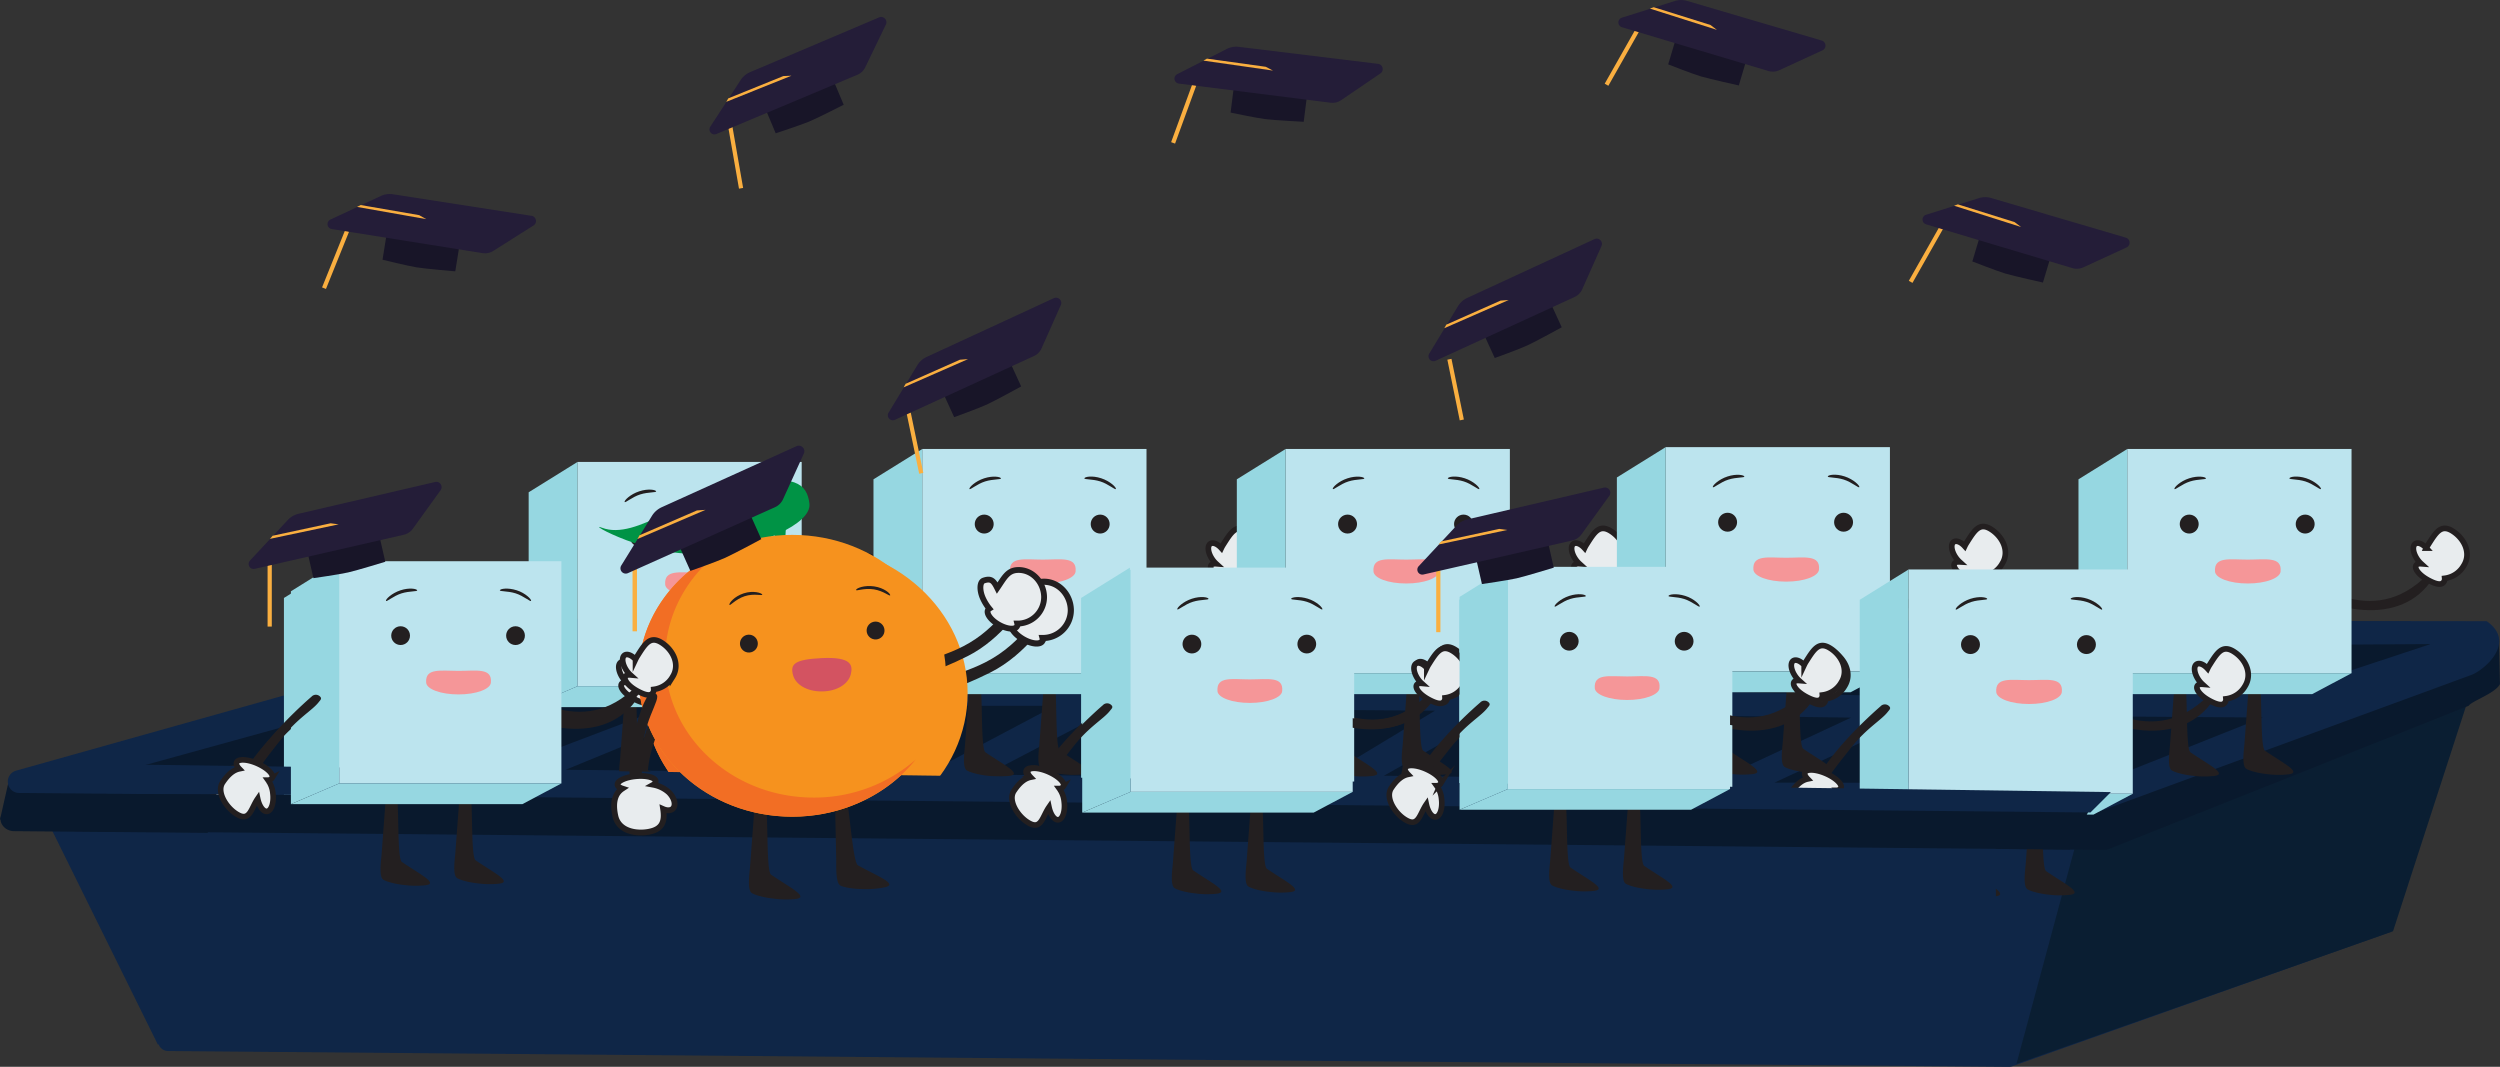 <svg xmlns="http://www.w3.org/2000/svg" viewBox="0 0 850.02 362.73"><rect x="0" y="0" width="850.02" height="362.73" fill="#333333" stroke="none"/><defs><style>.cls-1{fill:#0f2647;}.cls-2{fill:#0a1e32;}.cls-3{fill:#09192d;}.cls-4{fill:#231f20;}.cls-5{fill:#bce4ee;}.cls-6{fill:#96d7e1;}.cls-10,.cls-14,.cls-18,.cls-7{fill:#e8ecee;stroke:#231f20;stroke-miterlimit:10;}.cls-7{stroke-width:1.93px;}.cls-8{fill:#f59698;}.cls-9{fill:#009345;}.cls-10{stroke-width:2.09px;}.cls-11{fill:#f6921e;}.cls-12{fill:#f26e24;}.cls-13{fill:#d35361;}.cls-14{stroke-width:1.98px;}.cls-15{fill:#181528;}.cls-16{fill:#faaf40;}.cls-17{fill:#241d38;}.cls-18{stroke-width:1.91px;}</style></defs><title>tray</title><g id="Layer_2" data-name="Layer 2"><g id="Layer_1-2" data-name="Layer 1"><polygon class="cls-1" points="684.67 359.83 53.64 355.1 14.85 276.57 711.16 281.31 684.67 359.83"/><path class="cls-1" d="M683,362.73,57.14,357.36a3.43,3.43,0,0,1-.9-6.73l162.21-45.55a3.43,3.43,0,0,1,.93-.13l580.47,1.22c3.84,0,16.42,9.44,12.8,10.74L684.21,362.53A3.43,3.43,0,0,1,683,362.73Z"/><polygon class="cls-2" points="839.7 236.3 708.32 277.52 685.61 361.72 813.65 316.64 839.7 236.3"/><path class="cls-3" d="M850,232.6l-.36-14.08-50.1-4.7,9.92,12L191.7,223.66a3.87,3.87,0,0,0-1.05.14l-188.09,52c-4.31,1.21-2.27,6.76,2.21,6.8l710.78,6.37a3.87,3.87,0,0,0,1.34-.23l122.5-48.79C840.42,238.35,848.46,235.73,850,232.6Z"/><polygon class="cls-3" points="34.31 279.98 0 278.65 3 265.4 34.31 268.74 34.31 279.98"/><path class="cls-1" d="M713.65,275.69,6.49,269.62a3.87,3.87,0,0,1-1-7.6l183.27-51.46a3.87,3.87,0,0,1,1.05-.14l655.69.79c10.44,7.31-1.13,16.8-5.22,18.27L715,275.46A3.87,3.87,0,0,1,713.65,275.69Z"/><polygon class="cls-3" points="227.14 240.18 121.6 240.18 46.22 260.98 168.89 262.28 227.14 240.18"/><polygon class="cls-3" points="358.71 239.98 245.26 239.98 192.31 261.73 314.99 263.1 358.71 239.98"/><polygon class="cls-3" points="487.89 241.64 378.54 240.81 335.31 263.39 449.98 264.54 487.89 241.64"/><polygon class="cls-3" points="629.39 243.99 508.46 242.41 470.53 263.75 583.55 265.33 629.39 243.99"/><polygon class="cls-3" points="769.42 243.95 652.66 243.2 603.31 266.1 713.35 266.28 769.42 243.95"/><polygon class="cls-3" points="289.88 216.95 194.69 218.17 151.56 230.9 242.29 231.6 289.88 216.95"/><polygon class="cls-3" points="406.22 216.55 306.56 217.36 253.68 234.44 365.13 234.04 406.22 216.55"/><polygon class="cls-3" points="527.84 216.55 424.52 217.36 385.07 234.85 494.08 235.26 527.84 216.55"/><polygon class="cls-3" points="674.28 218.99 550.62 217.77 519.33 233.69 636.05 236.48 674.28 218.99"/><polygon class="cls-3" points="826.42 218.99 697.47 219.8 665.94 234.15 777.2 235.26 826.42 218.99"/><path class="cls-4" d="M243.88,267.62c-2.9-.29-6.13-1.15-7.17-1.87-1.53-1.06-.66-6.85-.55-8.36l1.45-19.47c.11-1.51,1.77-1.11,3.82-1h0c.76,3.9.11,21.62,1.68,22.71,6.15,4.25,13.28,7.68,7.63,8.1A30.14,30.14,0,0,1,243.88,267.62Z"/><path class="cls-4" d="M218.57,268.17c-2.9-.29-6.13-1.15-7.17-1.87-1.53-1.06-.66-6.85-.55-8.36l1.45-19.47c.11-1.51,1.77-1.11,3.82-1h0c.76,3.9.11,21.62,1.68,22.71,6.15,4.25,13.28,7.68,7.63,8.1A30.14,30.14,0,0,1,218.57,268.17Z"/><path class="cls-4" d="M248.89,201c15.86,11.72,40.56,17.07,51.37,0,.47-.74,1.59-.71,1.59-1.59h0c0-.87-1-2.24-1.59-1.59-19.22,21.85-39.43,5-51.37,0-.81-.34-1.59.71-1.59,1.59h0C247.31,200.27,248.19,200.47,248.89,201Z"/><rect class="cls-5" x="196.34" y="157.07" width="76.25" height="76.25" transform="translate(468.92 390.38) rotate(-180)"/><polygon class="cls-6" points="179.75 240.43 196.34 233.32 196.34 157.07 179.75 167.38 179.75 240.43"/><polygon class="cls-6" points="179.75 240.43 259.2 240.43 272.58 233.32 196.34 233.32 179.75 240.43"/><circle class="cls-4" cx="256.83" cy="182.6" r="3.22"/><circle class="cls-4" cx="217.4" cy="182.6" r="3.22"/><path class="cls-4" d="M176.65,217.85c5.51-7,10.48-9.48,12.76-12.52.71-.81,1-1.22.18-1.93h0a2,2,0,0,0-2.76.19s-18.45,15.7-23,27.93c-.37,1-1.88,7,.41,4.83.53-.51,4.65-8.14,4.92-8.59C170.76,225.15,175.42,219.41,176.65,217.85Z"/><path class="cls-7" d="M156.36,232.94c2.07-3,3.91-4.28,5.67-4.64-.8-.83-1.17-1.62-.91-2.21.55-1.27,3.73-1.11,7.11.35s5.68,3.67,5.13,4.93a1.68,1.68,0,0,1-1.42.81,9.13,9.13,0,0,1,1.68,4.58c.37,3.21-.54,6-2,6.13-1.31.15-2.64-1.71-3.2-4.33-2.14,3.1-2.64,7.34-6.16,5.82C158.09,242.59,153.93,236.45,156.36,232.94Z"/><path class="cls-8" d="M226.17,198.75c.17,2.24,5,4.06,11.15,4.06s10.92-1.83,11.15-4.06c.53-5.2-5-4.06-11.15-4.06S225.76,193.55,226.17,198.75Z"/><path class="cls-7" d="M296.26,196.09a8.51,8.51,0,0,1-1.35-1.57c-1.45-2.14-1.73-4.48-.63-5.22.89-.6,2.42,0,3.74,1.46a10.71,10.71,0,0,1,.64-1.16c2.71-4.28,4.4-7.08,8.31-4.6s6.47,7.48,3.76,11.76a8.7,8.7,0,0,1-6.46,4.29,1.82,1.82,0,0,1-.22,1.06c-.59,1.1-1.89,1.4-5.21-.36s-4.91-4-4.32-5.07C294.76,196.21,295.38,196,296.26,196.09Z"/><path class="cls-4" d="M212.37,170.66c.16.5,2.54-1.69,5.34-2.56s5.54-.57,5.38-1.06-2.62-1-5.71,0S212.21,170.16,212.37,170.66Z"/><path class="cls-4" d="M262.18,170.66c-.16.5-2.54-1.7-5.34-2.57s-5.54-.57-5.38-1.07,2.62-1,5.71,0S262.35,170.17,262.18,170.66Z"/><path class="cls-4" d="M361.12,263.21c-2.9-.29-6.13-1.15-7.17-1.87-1.53-1.06-.66-6.85-.55-8.36l1.45-19.47c.11-1.51,1.77-1.11,3.82-1h0c.76,3.9.11,21.62,1.68,22.71,6.15,4.25,13.28,7.68,7.63,8.1A30.14,30.14,0,0,1,361.12,263.21Z"/><path class="cls-4" d="M335.81,263.76c-2.9-.29-6.13-1.15-7.17-1.87-1.53-1.06-.66-6.85-.55-8.36l1.45-19.47c.11-1.51,1.77-1.11,3.82-1h0c.76,3.9.11,21.62,1.68,22.71,6.15,4.25,13.28,7.68,7.63,8.1A30.14,30.14,0,0,1,335.81,263.76Z"/><path class="cls-4" d="M366.13,196.58c15.86,11.72,40.56,17.07,51.37,0,.47-.74,1.59-.71,1.59-1.59h0c0-.87-1-2.24-1.59-1.59-19.22,21.85-39.43,5-51.37,0-.81-.34-1.59.71-1.59,1.59h0C364.55,195.86,365.43,196.06,366.13,196.58Z"/><rect class="cls-5" x="313.58" y="152.66" width="76.25" height="76.25" transform="translate(703.4 381.56) rotate(-180)"/><polygon class="cls-6" points="296.99 236.01 313.58 228.9 313.58 152.66 296.99 162.97 296.99 236.01"/><polygon class="cls-6" points="296.99 236.01 376.44 236.01 389.82 228.9 313.58 228.9 296.99 236.01"/><circle class="cls-4" cx="374.07" cy="178.19" r="3.22"/><circle class="cls-4" cx="334.64" cy="178.19" r="3.22"/><path class="cls-4" d="M293.89,213.44c5.51-7,10.48-9.48,12.76-12.52.71-.81,1-1.22.18-1.93h0a2,2,0,0,0-2.76.19s-18.45,15.7-23,27.93c-.37,1-1.88,7,.41,4.83.53-.51,4.65-8.14,4.92-8.59C288,220.74,292.66,215,293.89,213.44Z"/><path class="cls-7" d="M273.6,228.52c2.07-3,3.91-4.28,5.67-4.64-.8-.83-1.17-1.62-.91-2.21.55-1.27,3.73-1.11,7.11.35s5.68,3.67,5.13,4.93a1.68,1.68,0,0,1-1.42.81,9.13,9.13,0,0,1,1.68,4.58c.37,3.21-.54,6-2,6.13-1.31.15-2.64-1.71-3.2-4.33-2.14,3.1-2.64,7.34-6.16,5.82C275.33,238.18,271.17,232,273.6,228.52Z"/><path class="cls-8" d="M343.41,194.33c.17,2.24,5,4.06,11.15,4.06s10.92-1.83,11.15-4.06c.53-5.2-5-4.06-11.15-4.06S343,189.13,343.41,194.33Z"/><path class="cls-7" d="M413.5,191.68a8.51,8.51,0,0,1-1.35-1.57c-1.45-2.14-1.73-4.48-.63-5.22.89-.6,2.42,0,3.74,1.46a10.71,10.71,0,0,1,.64-1.16c2.71-4.28,4.4-7.08,8.31-4.6s6.47,7.48,3.76,11.76a8.7,8.7,0,0,1-6.46,4.29,1.82,1.82,0,0,1-.22,1.06c-.59,1.1-1.89,1.4-5.21-.36s-4.91-4-4.32-5.07C412,191.8,412.62,191.61,413.5,191.68Z"/><path class="cls-4" d="M329.61,166.25c.16.5,2.54-1.69,5.34-2.56s5.54-.57,5.38-1.06-2.62-1-5.71,0S329.45,165.75,329.61,166.25Z"/><path class="cls-4" d="M379.42,166.25c-.16.5-2.54-1.7-5.34-2.57s-5.54-.57-5.38-1.07,2.62-1,5.71,0S379.59,165.75,379.42,166.25Z"/><path class="cls-4" d="M484.67,263.21c-2.9-.29-6.13-1.15-7.17-1.87-1.53-1.06-.66-6.85-.55-8.36l1.45-19.47c.11-1.51,1.77-1.11,3.82-1h0c.76,3.9.11,21.62,1.68,22.71,6.15,4.25,13.28,7.68,7.63,8.1A30.14,30.14,0,0,1,484.67,263.21Z"/><path class="cls-4" d="M459.35,263.76c-2.9-.29-6.13-1.15-7.17-1.87-1.53-1.06-.66-6.85-.55-8.36l1.45-19.47c.11-1.51,1.77-1.11,3.82-1h0c.76,3.9.11,21.62,1.68,22.71,6.15,4.25,13.28,7.68,7.63,8.1A30.14,30.14,0,0,1,459.35,263.76Z"/><path class="cls-4" d="M489.68,196.58c15.86,11.72,40.56,17.07,51.37,0,.47-.74,1.59-.71,1.59-1.59h0c0-.87-1-2.24-1.59-1.59-19.22,21.85-39.43,5-51.37,0-.81-.34-1.59.71-1.59,1.59h0C488.09,195.86,489,196.06,489.68,196.58Z"/><rect class="cls-5" x="437.12" y="152.66" width="76.25" height="76.25" transform="translate(950.49 381.56) rotate(-180)"/><polygon class="cls-6" points="420.53 236.01 437.12 228.9 437.12 152.66 420.53 162.97 420.53 236.01"/><polygon class="cls-6" points="420.53 236.01 499.99 236.01 513.37 228.9 437.12 228.9 420.53 236.01"/><circle class="cls-4" cx="497.61" cy="178.19" r="3.22"/><circle class="cls-4" cx="458.18" cy="178.19" r="3.22"/><path class="cls-4" d="M417.43,213.44c5.51-7,10.48-9.48,12.76-12.52.71-.81,1-1.22.18-1.93h0a2,2,0,0,0-2.76.19s-18.45,15.7-23,27.93c-.37,1-1.88,7,.41,4.83.53-.51,4.65-8.14,4.92-8.59C411.54,220.74,416.21,215,417.43,213.44Z"/><path class="cls-7" d="M397.14,228.52c2.07-3,3.91-4.28,5.67-4.64-.8-.83-1.17-1.62-.91-2.21.55-1.27,3.73-1.11,7.11.35s5.68,3.67,5.13,4.93a1.68,1.68,0,0,1-1.42.81,9.13,9.13,0,0,1,1.68,4.58c.37,3.21-.54,6-2,6.13-1.31.15-2.64-1.71-3.2-4.33-2.14,3.1-2.64,7.34-6.16,5.82C398.87,238.18,394.72,232,397.14,228.52Z"/><path class="cls-8" d="M467,194.33c.17,2.24,5,4.06,11.15,4.06s10.92-1.83,11.15-4.06c.53-5.2-5-4.06-11.15-4.06S466.55,189.13,467,194.33Z"/><path class="cls-7" d="M537,191.68a8.51,8.51,0,0,1-1.35-1.57c-1.45-2.14-1.73-4.48-.63-5.22.89-.6,2.42,0,3.74,1.46a10.71,10.71,0,0,1,.64-1.16c2.71-4.28,4.4-7.08,8.31-4.6s6.47,7.48,3.76,11.76a8.7,8.7,0,0,1-6.46,4.29,1.82,1.82,0,0,1-.22,1.06c-.59,1.1-1.89,1.4-5.21-.36s-4.91-4-4.32-5.07C535.55,191.8,536.16,191.61,537,191.68Z"/><path class="cls-4" d="M453.15,166.25c.16.5,2.54-1.69,5.34-2.56s5.54-.57,5.38-1.06-2.62-1-5.71,0S453,165.75,453.15,166.25Z"/><path class="cls-4" d="M503,166.25c-.16.5-2.54-1.7-5.34-2.57s-5.54-.57-5.38-1.07,2.62-1,5.71,0S503.13,165.75,503,166.25Z"/><path class="cls-4" d="M613.88,262.58c-2.9-.29-6.13-1.15-7.17-1.87-1.53-1.06-.66-6.85-.55-8.36l1.45-19.47c.11-1.51,1.77-1.11,3.82-1h0c.76,3.9.11,21.62,1.68,22.71,6.15,4.25,13.28,7.68,7.63,8.1A30.14,30.14,0,0,1,613.88,262.58Z"/><path class="cls-4" d="M588.57,263.13c-2.9-.29-6.13-1.15-7.17-1.87-1.53-1.06-.66-6.85-.55-8.36l1.45-19.47c.11-1.51,1.77-1.11,3.82-1h0c.76,3.9.11,21.62,1.68,22.71,6.15,4.25,13.28,7.68,7.63,8.1A30.14,30.14,0,0,1,588.57,263.13Z"/><path class="cls-4" d="M618.9,195.95c15.86,11.72,40.56,17.07,51.37,0,.47-.74,1.59-.71,1.59-1.59h0c0-.87-1-2.24-1.59-1.59-19.22,21.85-39.43,5-51.37,0-.81-.34-1.59.71-1.59,1.59h0C617.31,195.23,618.19,195.43,618.9,195.95Z"/><rect class="cls-5" x="566.34" y="152.02" width="76.25" height="76.25" transform="translate(1208.93 380.3) rotate(-180)"/><polygon class="cls-6" points="549.75 235.38 566.34 228.27 566.34 152.03 549.75 162.34 549.75 235.38"/><polygon class="cls-6" points="549.75 235.38 629.21 235.38 642.59 228.27 566.34 228.27 549.75 235.38"/><circle class="cls-4" cx="626.83" cy="177.56" r="3.22"/><circle class="cls-4" cx="587.4" cy="177.56" r="3.22"/><path class="cls-4" d="M546.65,212.81c5.51-7,10.48-9.48,12.76-12.52.71-.81,1-1.22.18-1.93h0a2,2,0,0,0-2.76.19s-18.45,15.7-23,27.93c-.37,1-1.88,7,.41,4.83.53-.51,4.65-8.14,4.92-8.59C540.76,220.11,545.42,214.37,546.65,212.81Z"/><path class="cls-7" d="M526.36,227.89c2.07-3,3.91-4.28,5.67-4.64-.8-.83-1.17-1.62-.91-2.21.55-1.27,3.73-1.11,7.11.35s5.68,3.67,5.13,4.93a1.68,1.68,0,0,1-1.42.81,9.13,9.13,0,0,1,1.68,4.58c.37,3.21-.54,6-2,6.13-1.31.15-2.64-1.71-3.2-4.33-2.14,3.1-2.64,7.34-6.16,5.82C528.09,237.55,523.93,231.41,526.36,227.89Z"/><path class="cls-8" d="M596.17,193.7c.17,2.24,5,4.06,11.15,4.06s10.92-1.83,11.15-4.06c.53-5.2-5-4.06-11.15-4.06S595.77,188.5,596.17,193.7Z"/><path class="cls-7" d="M666.26,191.05a8.51,8.51,0,0,1-1.35-1.57c-1.45-2.14-1.73-4.48-.63-5.22.89-.6,2.42,0,3.74,1.46a10.71,10.71,0,0,1,.64-1.16c2.71-4.28,4.4-7.08,8.31-4.6s6.47,7.48,3.76,11.76a8.7,8.7,0,0,1-6.46,4.29,1.82,1.82,0,0,1-.22,1.06c-.59,1.1-1.89,1.4-5.21-.36s-4.91-4-4.32-5.07C664.77,191.17,665.38,191,666.26,191.05Z"/><path class="cls-4" d="M582.37,165.62c.16.5,2.54-1.69,5.34-2.56s5.54-.57,5.38-1.06-2.62-1-5.71,0S582.21,165.12,582.37,165.62Z"/><path class="cls-4" d="M632.19,165.62c-.16.5-2.54-1.7-5.34-2.57s-5.54-.57-5.38-1.07,2.62-1,5.71,0S632.35,165.12,632.19,165.62Z"/><path class="cls-4" d="M770.84,263.21c-2.9-.29-6.13-1.15-7.17-1.87-1.53-1.06-.66-6.85-.55-8.36l1.45-19.47c.11-1.51,1.77-1.11,3.82-1h0c.76,3.9.11,21.62,1.68,22.71,6.15,4.25,13.28,7.68,7.63,8.1A30.14,30.14,0,0,1,770.84,263.21Z"/><path class="cls-4" d="M745.52,263.76c-2.9-.29-6.13-1.15-7.17-1.87-1.53-1.06-.66-6.85-.55-8.36l1.45-19.47c.11-1.51,1.77-1.11,3.82-1h0c.76,3.9.11,21.62,1.68,22.71,6.15,4.25,13.28,7.68,7.63,8.1A30.14,30.14,0,0,1,745.52,263.76Z"/><path class="cls-4" d="M775.85,196.58c15.86,11.72,40.56,17.07,51.37,0,.47-.74,1.59-.71,1.59-1.59h0c0-.87-1-2.24-1.59-1.59-19.22,21.85-39.43,5-51.37,0-.81-.34-1.59.71-1.59,1.59h0C774.26,195.86,775.15,196.06,775.85,196.58Z"/><rect class="cls-5" x="723.29" y="152.66" width="76.25" height="76.25" transform="translate(1522.83 381.56) rotate(-180)"/><polygon class="cls-6" points="706.7 236.01 723.29 228.9 723.29 152.66 706.7 162.97 706.7 236.01"/><polygon class="cls-6" points="706.7 236.01 786.16 236.01 799.54 228.9 723.29 228.9 706.7 236.01"/><circle class="cls-4" cx="783.78" cy="178.19" r="3.22"/><circle class="cls-4" cx="744.35" cy="178.19" r="3.22"/><path class="cls-4" d="M703.6,213.44c5.51-7,10.48-9.48,12.76-12.52.71-.81,1-1.22.18-1.93h0a2,2,0,0,0-2.76.19s-18.45,15.7-23,27.93c-.37,1-1.88,7,.41,4.83.53-.51,4.65-8.14,4.92-8.59C697.71,220.74,702.38,215,703.6,213.44Z"/><path class="cls-7" d="M683.31,228.52c2.07-3,3.91-4.28,5.67-4.64-.8-.83-1.17-1.62-.91-2.21.55-1.27,3.73-1.11,7.11.35s5.68,3.67,5.13,4.93a1.68,1.68,0,0,1-1.42.81,9.13,9.13,0,0,1,1.68,4.58c.37,3.21-.54,6-2,6.13-1.31.15-2.64-1.71-3.2-4.33-2.14,3.1-2.64,7.34-6.16,5.82C685,238.18,680.89,232,683.31,228.52Z"/><path class="cls-8" d="M753.12,194.33c.17,2.24,5,4.06,11.15,4.06s10.92-1.83,11.15-4.06c.53-5.2-5-4.06-11.15-4.06S752.72,189.13,753.12,194.33Z"/><path class="cls-7" d="M823.21,191.68a8.51,8.51,0,0,1-1.35-1.57c-1.45-2.14-1.73-4.48-.63-5.22.89-.6,2.42,0,3.74,1.46a10.71,10.71,0,0,1,.64-1.16c2.71-4.28,4.4-7.08,8.31-4.6s6.47,7.48,3.76,11.76a8.7,8.7,0,0,1-6.46,4.29,1.82,1.82,0,0,1-.22,1.06c-.59,1.1-1.89,1.4-5.21-.36s-4.91-4-4.32-5.07C821.72,191.8,822.33,191.61,823.21,191.68Z"/><path class="cls-4" d="M739.32,166.25c.16.5,2.54-1.69,5.34-2.56s5.54-.57,5.38-1.06-2.62-1-5.71,0S739.16,165.75,739.32,166.25Z"/><path class="cls-4" d="M789.14,166.25c-.16.5-2.54-1.7-5.34-2.57s-5.54-.57-5.38-1.07,2.62-1,5.71,0S789.3,165.75,789.14,166.25Z"/><path class="cls-4" d="M160.68,303.55c-2.9-.29-6.13-1.15-7.17-1.87-1.53-1.06-.66-6.85-.55-8.36l1.45-19.47c.11-1.51,1.77-1.11,3.82-1h0c.76,3.9.11,21.62,1.68,22.71,6.15,4.25,13.28,7.68,7.63,8.1A30.14,30.14,0,0,1,160.68,303.55Z"/><path class="cls-4" d="M135.36,304.1c-2.9-.29-6.13-1.15-7.17-1.87-1.53-1.06-.66-6.85-.55-8.36l1.45-19.47c.11-1.51,1.77-1.11,3.82-1h0c.76,3.9.11,21.62,1.68,22.71,6.15,4.25,13.28,7.68,7.63,8.1A30.14,30.14,0,0,1,135.36,304.1Z"/><path class="cls-4" d="M165.69,236.92c15.86,11.72,40.56,17.07,51.37,0,.47-.74,1.59-.71,1.59-1.59h0c0-.87-1-2.24-1.59-1.59-19.22,21.85-39.43,5-51.37,0-.81-.34-1.59.71-1.59,1.59h0C164.1,236.2,165,236.4,165.69,236.92Z"/><rect class="cls-5" x="113.13" y="193" width="76.25" height="76.25" transform="translate(302.51 462.24) rotate(-180)"/><polygon class="cls-6" points="96.54 276.35 113.13 269.25 113.13 193 96.54 203.31 96.54 276.35"/><polygon class="cls-6" points="96.54 276.35 176 276.35 189.38 269.25 113.13 269.25 96.54 276.35"/><circle class="cls-4" cx="173.62" cy="218.53" r="3.22"/><circle class="cls-4" cx="134.2" cy="218.53" r="3.22"/><path class="cls-4" d="M93.44,253.78c5.51-7,10.48-9.48,12.76-12.52.71-.81,1-1.22.18-1.93h0a2,2,0,0,0-2.76.19s-18.45,15.7-23,27.93c-.37,1-1.88,7,.41,4.83.53-.51,4.65-8.14,4.92-8.59C87.55,261.08,92.22,255.34,93.44,253.78Z"/><path class="cls-7" d="M73.15,268.86c2.07-3,3.91-4.28,5.67-4.64-.8-.83-1.17-1.62-.91-2.21.55-1.27,3.73-1.11,7.11.35s5.68,3.67,5.13,4.93a1.68,1.68,0,0,1-1.42.81,9.13,9.13,0,0,1,1.68,4.58c.37,3.21-.54,6-2,6.13-1.31.15-2.64-1.71-3.2-4.33-2.14,3.1-2.64,7.34-6.16,5.82C74.89,278.52,70.73,272.38,73.15,268.86Z"/><path class="cls-8" d="M143,234.67c.17,2.24,5,4.06,11.15,4.06s10.92-1.83,11.15-4.06c.53-5.2-5-4.06-11.15-4.06S142.56,229.47,143,234.67Z"/><path class="cls-7" d="M213.05,232a8.51,8.51,0,0,1-1.35-1.57c-1.45-2.14-1.73-4.48-.63-5.22.89-.6,2.42,0,3.74,1.46a10.71,10.71,0,0,1,.64-1.16c2.71-4.28,4.4-7.08,8.31-4.6s6.47,7.48,3.76,11.76a8.7,8.7,0,0,1-6.46,4.29,1.82,1.82,0,0,1-.22,1.06c-.59,1.1-1.89,1.4-5.21-.36s-4.91-4-4.32-5.07C211.56,232.14,212.17,231.95,213.05,232Z"/><path class="cls-4" d="M129.17,206.59c.16.5,2.54-1.69,5.34-2.56s5.54-.57,5.38-1.06-2.62-1-5.71,0S129,206.09,129.17,206.59Z"/><path class="cls-4" d="M179,206.59c-.16.5-2.54-1.7-5.34-2.57s-5.54-.57-5.38-1.07,2.62-1,5.71,0S179.14,206.1,179,206.59Z"/><polygon class="cls-9" points="263.78 187.09 266.82 186.93 267.23 178.84 263.17 179.57 263.78 187.09"/><path class="cls-9" d="M204.72,179.45c-6.19-2.35,16.5,10.74,35.07,8.58s36.22-9.88,35.42-16.78-5.07-10.09-23.48-6.85C233.64,167.58,216.54,183.94,204.72,179.45Z"/><path class="cls-4" d="M339.51,222.55c11.34-7.71,14.52-17.73,17.24-14.29.94,1.19-7.75,14.27-20,20.38-11.87,5.91-17,6.82-18,5.63C315.4,230.05,328.18,230.25,339.51,222.55Z"/><path class="cls-10" d="M364.09,207.39c-.09-5.29-4.3-9.86-9.58-9.58-3.52.19-4.71,2.84-7.19,6.45-1.3-2.62-2.2-3.6-4.86-2.67-1.39.49-1.54,3.26-.4,6a16.58,16.58,0,0,0,2.43,4,1.31,1.31,0,0,0-.45.45c-.74,1.28,1,3.64,3.83,5.29s5.76,1.95,6.5.67a1.49,1.49,0,0,0,.12-1.07h0A9.5,9.5,0,0,0,364.09,207.39Z"/><path class="cls-4" d="M267.21,315.39c-3.14-.31-6.65-1.24-7.77-2-1.65-1.15-.71-7.42-.59-9.05l1.57-21.1c.12-1.63,1.92-1.2,4.14-1h0c.82,4.22.11,23.42,1.83,24.61,6.66,4.61,14.39,8.33,8.27,8.78A32.65,32.65,0,0,1,267.21,315.39Z"/><path class="cls-4" d="M299.1,312c-3.16,0-6.73-.6-7.93-1.28-1.76-1-1.42-7.32-1.45-9l-.44-21.15c0-1.64,1.79-1.38,4-1.42h0c1.22,4.12,2.35,23.31,4.16,24.32,7.07,4,15.12,6.92,9.07,7.95A32.65,32.65,0,0,1,299.1,312Z"/><ellipse class="cls-11" cx="273.98" cy="235.67" rx="55.02" ry="50.42"/><path class="cls-12" d="M281.64,279.25c-29.35,0-53.15-22.18-53.15-49.55,0-15.68,7.82-29.66,20-38.74-17.56,8.42-29.55,25.28-29.55,44.7,0,27.85,24.63,50.42,55,50.42,18.13,0,34.2-8,44.23-20.43A55.08,55.08,0,0,1,281.64,279.25Z"/><circle class="cls-4" cx="258.47" cy="224.13" r="3.2" transform="translate(-11.86 14.46) rotate(-3.13)"/><circle class="cls-4" cx="303.8" cy="219.46" r="3.2" transform="translate(-11.54 16.93) rotate(-3.13)"/><path class="cls-4" d="M263.26,206.61c.19.57-2.92-.53-6.37.59s-5.25,3.63-5.44,3.06,1.66-3,5.1-4.1S263.07,206,263.26,206.61Z"/><path class="cls-4" d="M296.82,204.92c-.09.59,2.73-.74,6.31-.19s5.82,2.7,5.91,2.11-2.16-2.63-5.74-3.18S296.91,204.33,296.82,204.92Z"/><path class="cls-13" d="M294.91,235.21c-.81,3.21-4.56,6-10.27,6.07s-9.55-2.68-10.39-5.86c-1-3.94.51-5.58,10.27-6.07C295.45,228.8,295.71,232,294.91,235.21Z"/><path class="cls-4" d="M220.24,262.25c-1.23,13.65,3.93,25.55-.45,25.48-1.52,0-6.12-15-3.07-28.4,3-12.93,5.53-17.5,7-17.48C229.15,241.93,221.47,248.6,220.24,262.25Z"/><path class="cls-10" d="M229.82,277.38a11.41,11.41,0,0,0-5.55-2.72,1.57,1.57,0,0,0,.8-1.29c-.12-1.33-3.27-2.13-7-1.77s-6.7,1.72-6.58,3c.05.59.7,1.07,1.72,1.39-2.18,1.43-3.73,4.17-2.52,9.8,1.16,5.41,7.37,6.54,12.06,5.64,4.45-.86,5.8-3.31,5.05-8.12,1.38.61,2.72.59,3.48-.17C232.47,282,231.82,279.38,229.82,277.38Z"/><path class="cls-4" d="M431.72,303.55c-2.9-.29-6.13-1.15-7.17-1.87-1.53-1.06-.66-6.85-.55-8.36l1.45-19.47c.11-1.51,1.77-1.11,3.82-1h0c.76,3.9.11,21.62,1.68,22.71,6.15,4.25,13.28,7.68,7.63,8.1A30.14,30.14,0,0,1,431.72,303.55Z"/><path class="cls-4" d="M406.4,304.1c-2.9-.29-6.13-1.15-7.17-1.87-1.53-1.06-.66-6.85-.55-8.36l1.45-19.47c.11-1.51,1.77-1.11,3.82-1h0c.76,3.9.11,21.62,1.68,22.71,6.15,4.25,13.28,7.68,7.63,8.1A30.14,30.14,0,0,1,406.4,304.1Z"/><path class="cls-4" d="M436.73,236.92c15.86,11.72,40.56,17.07,51.37,0,.47-.74,1.59-.71,1.59-1.59h0c0-.87-1-2.24-1.59-1.59-19.22,21.85-39.43,5-51.37,0-.81-.34-1.59.71-1.59,1.59h0C435.14,236.2,436,236.4,436.73,236.92Z"/><rect class="cls-5" x="384.17" y="193" width="76.25" height="76.25" transform="translate(844.6 462.24) rotate(-180)"/><polygon class="cls-6" points="367.58 276.35 384.17 269.25 384.17 193 367.58 203.31 367.58 276.35"/><polygon class="cls-6" points="367.58 276.35 447.04 276.35 460.42 269.25 384.17 269.25 367.58 276.35"/><circle class="cls-4" cx="444.66" cy="218.53" r="3.22"/><circle class="cls-4" cx="405.24" cy="218.53" r="3.22"/><path class="cls-4" d="M364.48,253.78c5.51-7,10.48-9.48,12.76-12.52.71-.81,1-1.22.18-1.93h0a2,2,0,0,0-2.76.19s-18.45,15.7-23,27.93c-.37,1-1.88,7,.41,4.83.53-.51,4.65-8.14,4.92-8.59C358.6,261.08,363.26,255.34,364.48,253.78Z"/><path class="cls-7" d="M344.2,268.86c2.07-3,3.91-4.28,5.67-4.64-.8-.83-1.17-1.62-.91-2.21.55-1.27,3.73-1.11,7.11.35s5.68,3.67,5.13,4.93a1.68,1.68,0,0,1-1.42.81,9.13,9.13,0,0,1,1.68,4.58c.37,3.21-.54,6-2,6.13-1.31.15-2.64-1.71-3.2-4.33-2.14,3.1-2.64,7.34-6.16,5.82C345.93,278.52,341.77,272.38,344.2,268.86Z"/><path class="cls-8" d="M414,234.67c.17,2.24,5,4.06,11.15,4.06s10.92-1.83,11.15-4.06c.53-5.2-5-4.06-11.15-4.06S413.6,229.47,414,234.67Z"/><path class="cls-7" d="M484.1,232a8.51,8.51,0,0,1-1.35-1.57c-1.45-2.14-1.73-4.48-.63-5.22.89-.6,2.42,0,3.74,1.46a10.71,10.71,0,0,1,.64-1.16c2.71-4.28,4.4-7.08,8.31-4.6s6.47,7.48,3.76,11.76A8.7,8.7,0,0,1,492.1,237a1.82,1.82,0,0,1-.22,1.06c-.59,1.1-1.89,1.4-5.21-.36s-4.91-4-4.32-5.07C482.6,232.14,483.21,231.95,484.1,232Z"/><path class="cls-4" d="M400.21,206.59c.16.5,2.54-1.69,5.34-2.56s5.54-.57,5.38-1.06-2.62-1-5.71,0S400,206.09,400.21,206.59Z"/><path class="cls-4" d="M450,206.59c-.16.5-2.54-1.7-5.34-2.57s-5.54-.57-5.38-1.07,2.62-1,5.71,0S450.18,206.1,450,206.59Z"/><path class="cls-4" d="M560.31,304.18c-2.9-.29-6.13-1.15-7.17-1.87-1.53-1.06-.66-6.85-.55-8.36L554,274.49c.11-1.51,1.77-1.11,3.82-1h0c.76,3.9.11,21.62,1.68,22.71,6.15,4.25,13.28,7.68,7.63,8.1A30.14,30.14,0,0,1,560.31,304.18Z"/><path class="cls-4" d="M535,304.73c-2.9-.29-6.13-1.15-7.17-1.87-1.53-1.06-.66-6.85-.55-8.36L528.72,275c.11-1.51,1.77-1.11,3.82-1h0c.76,3.9.11,21.62,1.68,22.71,6.15,4.25,13.28,7.68,7.63,8.1A30.14,30.14,0,0,1,535,304.73Z"/><path class="cls-4" d="M565.32,237.55c15.86,11.72,40.56,17.07,51.37,0,.47-.74,1.59-.71,1.59-1.59h0c0-.87-1-2.24-1.59-1.59-19.22,21.85-39.43,5-51.37,0-.81-.34-1.59.71-1.59,1.59h0C563.73,236.83,564.62,237,565.32,237.55Z"/><rect class="cls-5" x="512.76" y="193.63" width="76.25" height="76.25" transform="translate(1101.77 463.5) rotate(-180)"/><polygon class="cls-6" points="496.17 276.98 512.76 269.88 512.76 193.63 496.17 203.94 496.17 276.98"/><polygon class="cls-6" points="496.17 276.98 575.63 276.98 589.01 269.88 512.76 269.88 496.17 276.98"/><circle class="cls-4" cx="573.25" cy="219.16" r="3.22"/><circle class="cls-4" cx="533.82" cy="219.16" r="3.22"/><path class="cls-4" d="M493.07,254.41c5.51-7,10.48-9.48,12.76-12.52.71-.81,1-1.22.18-1.93h0a2,2,0,0,0-2.76.19s-18.45,15.7-23,27.93c-.37,1-1.88,7,.41,4.83.53-.51,4.65-8.14,4.92-8.59C487.18,261.71,491.85,256,493.07,254.41Z"/><path class="cls-7" d="M472.78,269.49c2.07-3,3.91-4.28,5.67-4.64-.8-.83-1.17-1.62-.91-2.21.55-1.27,3.73-1.11,7.11.35s5.68,3.67,5.13,4.93a1.68,1.68,0,0,1-1.42.81,9.13,9.13,0,0,1,1.68,4.58c.37,3.21-.54,6-2,6.13-1.31.15-2.64-1.71-3.2-4.33-2.14,3.1-2.64,7.34-6.16,5.82C474.51,279.15,470.36,273,472.78,269.49Z"/><path class="cls-8" d="M542.59,235.31c.17,2.24,5,4.06,11.15,4.06s10.92-1.83,11.15-4.06c.53-5.2-5-4.06-11.15-4.06S542.19,230.1,542.59,235.31Z"/><path class="cls-7" d="M612.68,232.65a8.51,8.51,0,0,1-1.35-1.57c-1.45-2.14-1.73-4.48-.63-5.22.89-.6,2.42,0,3.74,1.46a10.71,10.71,0,0,1,.64-1.16c2.71-4.28,4.4-7.08,8.31-4.6s6.47,7.48,3.76,11.76a8.7,8.7,0,0,1-6.46,4.29,1.82,1.82,0,0,1-.22,1.06c-.59,1.1-1.89,1.4-5.21-.36s-4.91-4-4.32-5.07C611.19,232.77,611.8,232.58,612.68,232.65Z"/><path class="cls-4" d="M528.79,207.22c.16.5,2.54-1.69,5.34-2.56s5.54-.57,5.38-1.06-2.62-1-5.71,0S528.63,206.72,528.79,207.22Z"/><path class="cls-4" d="M578.61,207.22c-.16.5-2.54-1.7-5.34-2.57s-5.54-.57-5.38-1.07,2.62-1,5.71,0S578.77,206.73,578.61,207.22Z"/><path class="cls-4" d="M696.46,304.18c-2.9-.29-6.13-1.15-7.17-1.87-1.53-1.06-.66-6.85-.55-8.36l1.45-19.47c.11-1.51,1.77-1.11,3.82-1h0c.76,3.9.11,21.62,1.68,22.71,6.15,4.25,13.28,7.68,7.63,8.1A30.14,30.14,0,0,1,696.46,304.18Z"/><path class="cls-4" d="M671.14,304.73c-2.9-.29-6.13-1.15-7.17-1.87-1.53-1.06-.66-6.85-.55-8.36L664.88,275c.11-1.51,1.77-1.11,3.82-1h0c.76,3.9.11,21.62,1.68,22.71,6.15,4.25,13.28,7.68,7.63,8.1A30.14,30.14,0,0,1,671.14,304.73Z"/><path class="cls-4" d="M701.47,237.55c15.86,11.72,40.56,17.07,51.37,0,.47-.74,1.59-.71,1.59-1.59h0c0-.87-1-2.24-1.59-1.59-19.22,21.85-39.43,5-51.37,0-.81-.34-1.59.71-1.59,1.59h0C699.88,236.83,700.77,237,701.47,237.55Z"/><rect class="cls-5" x="648.91" y="193.63" width="76.25" height="76.25" transform="translate(1374.07 463.5) rotate(-180)"/><polygon class="cls-6" points="632.32 276.98 648.91 269.88 648.91 193.63 632.32 203.94 632.32 276.98"/><polygon class="cls-6" points="632.32 276.98 711.78 276.98 725.16 269.88 648.91 269.88 632.32 276.98"/><circle class="cls-4" cx="709.4" cy="219.16" r="3.22"/><circle class="cls-4" cx="669.98" cy="219.16" r="3.22"/><path class="cls-4" d="M629.22,254.41c5.51-7,10.48-9.48,12.76-12.52.71-.81,1-1.22.18-1.93h0a2,2,0,0,0-2.76.19s-18.45,15.7-23,27.93c-.37,1-1.88,7,.41,4.83.53-.51,4.65-8.14,4.92-8.59C623.33,261.71,628,256,629.22,254.41Z"/><path class="cls-7" d="M608.93,269.49c2.07-3,3.91-4.28,5.67-4.64-.8-.83-1.17-1.62-.91-2.21.55-1.27,3.73-1.11,7.11.35s5.68,3.67,5.13,4.93a1.68,1.68,0,0,1-1.42.81,9.13,9.13,0,0,1,1.68,4.58c.37,3.21-.54,6-2,6.13-1.31.15-2.64-1.71-3.2-4.33-2.14,3.1-2.64,7.34-6.16,5.82C610.67,279.15,606.51,273,608.93,269.49Z"/><path class="cls-8" d="M678.74,235.31c.17,2.24,5,4.06,11.15,4.06s10.92-1.83,11.15-4.06c.53-5.2-5-4.06-11.15-4.06S678.34,230.1,678.74,235.31Z"/><path class="cls-7" d="M748.83,232.65a8.51,8.51,0,0,1-1.35-1.57c-1.45-2.14-1.73-4.48-.63-5.22.89-.6,2.42,0,3.74,1.46a10.71,10.71,0,0,1,.64-1.16c2.71-4.28,4.4-7.08,8.31-4.6S766,229,763.3,233.33a8.7,8.7,0,0,1-6.46,4.29,1.82,1.82,0,0,1-.22,1.06c-.59,1.1-1.89,1.4-5.21-.36s-4.91-4-4.32-5.07C747.34,232.77,748,232.58,748.83,232.65Z"/><path class="cls-4" d="M664.95,207.22c.16.5,2.54-1.69,5.34-2.56s5.54-.57,5.38-1.06-2.62-1-5.71,0S664.78,206.72,664.95,207.22Z"/><path class="cls-4" d="M714.76,207.22c-.16.5-2.54-1.7-5.34-2.57s-5.54-.57-5.38-1.07,2.62-1,5.71,0S714.92,206.73,714.76,207.22Z"/><polygon class="cls-1" points="678.62 344.33 70.65 344.33 70.65 277.51 678.62 283.82 678.62 344.33"/><polygon class="cls-3" points="703.84 288.86 23.71 282.56 25.6 269.95 712.03 271.84 703.84 288.86"/><polygon class="cls-1" points="710.77 276.25 35.04 269.63 39.47 259.87 717.71 269.32 710.77 276.25"/><path class="cls-4" d="M331.64,217.3c10.77-7.32,13.79-16.84,16.38-13.58.9,1.13-7.36,13.55-19,19.36-11.28,5.62-16.19,6.48-17.09,5.35C308.73,224.43,320.86,224.63,331.64,217.3Z"/><path class="cls-14" d="M355,202.91c-.09-5-4.08-9.37-9.1-9.1-3.35.18-4.47,2.7-6.83,6.13-1.24-2.49-2.09-3.42-4.62-2.54-1.32.46-1.46,3.1-.38,5.72a15.76,15.76,0,0,0,2.31,3.82,1.25,1.25,0,0,0-.43.43c-.7,1.21.93,3.46,3.64,5s5.47,1.85,6.17.64a1.41,1.41,0,0,0,.12-1h0A9,9,0,0,0,355,202.91Z"/><path class="cls-4" d="M262.94,305.52c-3-.29-6.31-1.18-7.38-1.92-1.57-1.1-.68-7.05-.56-8.6l1.5-20c.12-1.55,1.82-1.14,3.93-1h0c.78,4,.11,22.25,1.73,23.38,6.33,4.38,13.68,7.91,7.85,8.34A31,31,0,0,1,262.94,305.52Z"/><path class="cls-4" d="M293.24,302.28c-3,0-6.4-.57-7.53-1.21-1.67-.94-1.35-7-1.38-8.51l-.42-20.09c0-1.55,1.7-1.31,3.82-1.35h0c1.16,3.92,2.23,22.14,4,23.11,6.72,3.76,14.37,6.57,8.61,7.55A31,31,0,0,1,293.24,302.28Z"/><ellipse class="cls-11" cx="269.37" cy="229.77" rx="52.27" ry="47.91"/><path class="cls-12" d="M276.65,271.18c-27.89,0-50.5-21.08-50.5-47.08,0-14.9,7.43-28.18,19-36.81-16.69,8-28.08,24-28.08,42.47,0,26.46,23.4,47.91,52.27,47.91,17.22,0,32.5-7.63,42-19.41A52.33,52.33,0,0,1,276.65,271.18Z"/><circle class="cls-4" cx="254.64" cy="218.81" r="3.04" transform="translate(-11.58 14.25) rotate(-3.13)"/><circle class="cls-4" cx="297.71" cy="214.37" r="3.04" transform="translate(-11.27 16.59) rotate(-3.13)"/><path class="cls-4" d="M259.18,202.16c.18.54-2.78-.51-6,.56s-5,3.45-5.17,2.91,1.58-2.82,4.85-3.89S259,201.62,259.18,202.16Z"/><path class="cls-4" d="M291.07,200.56c-.09.56,2.59-.7,6-.18s5.53,2.57,5.61,2-2.05-2.5-5.45-3S291.16,200,291.07,200.56Z"/><path class="cls-13" d="M289.26,229.33c-.77,3-4.34,5.71-9.76,5.76s-9.07-2.54-9.87-5.57c-1-3.75.48-5.3,9.76-5.76C289.77,223.25,290,226.3,289.26,229.33Z"/><path class="cls-4" d="M218.32,255c-1.17,13,3.74,24.28-.43,24.21-1.44,0-5.81-14.29-2.91-27,2.81-12.29,5.25-16.63,6.7-16.61C226.78,235.72,219.49,242.05,218.32,255Z"/><path class="cls-14" d="M227.42,269.4a10.84,10.84,0,0,0-5.27-2.59,1.49,1.49,0,0,0,.76-1.22c-.12-1.26-3.11-2-6.68-1.68s-6.37,1.63-6.25,2.9c.05.56.66,1,1.63,1.32-2.07,1.36-3.54,4-2.39,9.31,1.1,5.14,7,6.22,11.46,5.36,4.23-.82,5.51-3.15,4.8-7.71,1.31.58,2.58.56,3.31-.16C229.93,273.77,229.32,271.3,227.42,269.4Z"/><path class="cls-15" d="M258.85,183.31s-9.28,5-12.34,6.38-11.77,4.43-11.77,4.43l-5.28-11.77,24.11-10.81Z"/><rect class="cls-16" x="215.07" y="192.45" width="1.51" height="22.2"/><path class="cls-17" d="M263.48,172.47l-50,22.41a1.8,1.8,0,0,1-2.26-2.58l10.45-16.91a7.62,7.62,0,0,1,3.34-2.94l45.81-20.75a1.89,1.89,0,0,1,2.5,2.5l-7.07,15.52A5.53,5.53,0,0,1,263.48,172.47Z"/><polygon class="cls-16" points="236.97 173.55 217.43 182 216.72 183.28 239.89 173.35 236.97 173.55"/><path class="cls-4" d="M162.45,300.35c-2.87-.28-6.08-1.13-7.11-1.85-1.51-1.05-.65-6.79-.54-8.28l1.44-19.29c.11-1.49,1.75-1.1,3.78-.94h0c.75,3.86.1,21.42,1.67,22.5,6.09,4.21,13.16,7.61,7.56,8A29.86,29.86,0,0,1,162.45,300.35Z"/><path class="cls-4" d="M137.37,300.9c-2.87-.28-6.08-1.13-7.11-1.85-1.51-1.05-.65-6.79-.54-8.28l1.44-19.29c.11-1.49,1.75-1.1,3.78-.94h0c.75,3.86.1,21.42,1.67,22.5,6.09,4.21,13.16,7.61,7.56,8A29.86,29.86,0,0,1,137.37,300.9Z"/><path class="cls-4" d="M167.42,234.33c15.72,11.61,40.18,16.91,50.9,0,.46-.73,1.57-.71,1.57-1.57h0c0-.86-1-2.22-1.57-1.57-19,21.64-39.06,4.95-50.9,0-.8-.33-1.57.71-1.57,1.57h0C165.84,233.63,166.72,233.82,167.42,234.33Z"/><rect class="cls-5" x="115.35" y="190.82" width="75.54" height="75.54" transform="translate(306.23 457.18) rotate(-180)"/><polygon class="cls-6" points="98.91 273.41 115.35 266.36 115.35 190.82 98.91 201.04 98.91 273.41"/><polygon class="cls-6" points="98.91 273.41 177.63 273.41 190.89 266.36 115.35 266.36 98.91 273.41"/><circle class="cls-4" cx="175.28" cy="216.12" r="3.19"/><circle class="cls-4" cx="136.21" cy="216.12" r="3.19"/><path class="cls-4" d="M95.84,251c5.46-7,10.38-9.39,12.64-12.41.7-.8,1-1.21.18-1.91h0a2,2,0,0,0-2.74.19s-18.28,15.55-22.74,27.67c-.37,1-1.86,7,.41,4.78.53-.5,4.61-8.07,4.88-8.51C90,258.27,94.63,252.59,95.84,251Z"/><path class="cls-18" d="M75.74,266c2-3,3.87-4.24,5.62-4.6-.79-.82-1.15-1.61-.9-2.19.54-1.25,3.69-1.1,7,.35s5.62,3.63,5.08,4.89a1.66,1.66,0,0,1-1.41.8,9,9,0,0,1,1.66,4.54c.37,3.18-.53,5.9-2,6.08-1.3.15-2.62-1.7-3.17-4.29-2.12,3.07-2.62,7.27-6.1,5.76C77.45,275.55,73.34,269.47,75.74,266Z"/><path class="cls-8" d="M144.9,232.11c.17,2.21,4.95,4,11,4s10.82-1.81,11-4c.53-5.15-4.95-4-11-4S144.5,227,144.9,232.11Z"/><path class="cls-18" d="M214.34,229.49a8.43,8.43,0,0,1-1.34-1.55c-1.43-2.12-1.71-4.43-.63-5.17.88-.6,2.4,0,3.71,1.44a10.61,10.61,0,0,1,.63-1.15c2.68-4.24,4.36-7,8.23-4.56s6.41,7.41,3.73,11.65a8.62,8.62,0,0,1-6.4,4.25,1.8,1.8,0,0,1-.22,1c-.58,1.09-1.87,1.39-5.16-.36s-4.86-3.93-4.28-5C212.86,229.6,213.47,229.41,214.34,229.49Z"/><path class="cls-4" d="M131.23,204.29c.16.49,2.52-1.68,5.29-2.54s5.49-.56,5.33-1.05-2.6-1-5.66,0S131.07,203.79,131.23,204.29Z"/><path class="cls-4" d="M180.58,204.29c-.16.49-2.52-1.68-5.29-2.55s-5.49-.57-5.33-1.06,2.6-.95,5.66,0S180.74,203.8,180.58,204.29Z"/><path class="cls-15" d="M131,191s-9.56,2.94-12.66,3.64-11.77,1.94-11.77,1.94l-2.73-11.92,24.43-5.59Z"/><rect class="cls-16" x="90.98" y="191.99" width="1.43" height="21.05"/><path class="cls-17" d="M137.27,181.83,86.63,193.41A1.7,1.7,0,0,1,85,190.59L97.85,176.8a7.23,7.23,0,0,1,3.65-2.11l46.45-10.81a1.79,1.79,0,0,1,1.86,2.79l-9.45,13.12A5.24,5.24,0,0,1,137.27,181.83Z"/><polygon class="cls-16" points="112.41 177.92 92.68 182.16 91.78 183.22 115.16 178.28 112.41 177.92"/><path class="cls-4" d="M431.5,303.22c-2.87-.28-6.08-1.13-7.11-1.85-1.51-1.05-.65-6.79-.54-8.28l1.44-19.29c.11-1.49,1.75-1.1,3.78-.94h0c.75,3.86.1,21.42,1.67,22.5,6.09,4.21,13.16,7.61,7.56,8A29.86,29.86,0,0,1,431.5,303.22Z"/><path class="cls-4" d="M406.42,303.77c-2.87-.28-6.08-1.13-7.11-1.85-1.51-1.05-.65-6.79-.54-8.28l1.44-19.29c.11-1.49,1.75-1.1,3.78-.94h0c.75,3.86.1,21.42,1.67,22.5,6.09,4.21,13.16,7.61,7.56,8A29.86,29.86,0,0,1,406.42,303.77Z"/><path class="cls-4" d="M436.46,237.21c15.72,11.61,40.18,16.91,50.9,0,.46-.73,1.57-.71,1.57-1.57h0c0-.86-1-2.22-1.57-1.57-19,21.64-39.06,4.95-50.9,0-.8-.33-1.57.71-1.57,1.57h0C434.89,236.5,435.77,236.69,436.46,237.21Z"/><rect class="cls-5" x="384.39" y="193.69" width="75.54" height="75.54" transform="translate(844.32 462.93) rotate(-180)"/><polygon class="cls-6" points="367.96 276.28 384.39 269.24 384.39 193.69 367.96 203.91 367.96 276.28"/><polygon class="cls-6" points="367.96 276.28 446.68 276.28 459.93 269.24 384.39 269.24 367.96 276.28"/><circle class="cls-4" cx="444.32" cy="218.99" r="3.19"/><circle class="cls-4" cx="405.26" cy="218.99" r="3.19"/><path class="cls-4" d="M364.89,253.91c5.46-7,10.38-9.39,12.64-12.41.7-.8,1-1.21.18-1.91h0a2,2,0,0,0-2.74.19s-18.28,15.55-22.74,27.67c-.37,1-1.86,7,.41,4.78.53-.5,4.61-8.07,4.88-8.51C359.05,261.15,363.67,255.46,364.89,253.91Z"/><path class="cls-18" d="M344.79,268.86c2-3,3.87-4.24,5.62-4.6-.79-.82-1.15-1.61-.9-2.19.54-1.25,3.69-1.1,7,.35s5.62,3.63,5.08,4.89a1.66,1.66,0,0,1-1.41.8,9,9,0,0,1,1.66,4.54c.37,3.18-.53,5.9-2,6.08-1.3.15-2.62-1.7-3.17-4.29-2.12,3.07-2.62,7.27-6.1,5.76C346.5,278.42,342.38,272.34,344.79,268.86Z"/><path class="cls-8" d="M413.95,235c.17,2.21,4.95,4,11,4s10.82-1.81,11-4c.53-5.15-4.95-4-11-4S413.55,229.83,413.95,235Z"/><path class="cls-18" d="M483.39,232.36a8.43,8.43,0,0,1-1.34-1.55c-1.43-2.12-1.71-4.43-.63-5.17.88-.6,2.4,0,3.71,1.44a10.61,10.61,0,0,1,.63-1.15c2.68-4.24,4.36-7,8.23-4.56s6.41,7.41,3.73,11.65a8.62,8.62,0,0,1-6.4,4.25,1.8,1.8,0,0,1-.22,1c-.58,1.09-1.87,1.39-5.16-.36s-4.86-3.93-4.28-5C481.91,232.47,482.51,232.28,483.39,232.36Z"/><path class="cls-4" d="M400.28,207.16c.16.49,2.52-1.68,5.29-2.54s5.49-.56,5.33-1.05-2.6-1-5.66,0S400.12,206.67,400.28,207.16Z"/><path class="cls-4" d="M449.63,207.17c-.16.49-2.52-1.68-5.29-2.55s-5.49-.57-5.33-1.06,2.6-.95,5.66,0S449.79,206.67,449.63,207.17Z"/><path class="cls-15" d="M443.27,41.41s-10-.52-13.14-.92-11.72-2.21-11.72-2.21l1.53-12.13,24.86,3.14Z"/><rect class="cls-16" x="401.75" y="28.18" width="1.43" height="21.05" transform="translate(37.73 -135.77) rotate(20.07)"/><path class="cls-17" d="M452.37,34.92l-51.54-6.5a1.7,1.7,0,0,1-.56-3.21l16.8-8.55a7.23,7.23,0,0,1,4.15-.73l47.34,5.78a1.79,1.79,0,0,1,.79,3.26L456,34.06A5.24,5.24,0,0,1,452.37,34.92Z"/><polygon class="cls-16" points="430.37 22.71 410.38 19.93 409.17 20.61 432.83 24 430.37 22.71"/><path class="cls-15" d="M286.86,35.61S278,40.15,275,41.38s-11.26,3.94-11.26,3.94L259,34l23.1-9.7Z"/><rect class="cls-16" x="249.44" y="43.13" width="1.43" height="21.05" transform="translate(-5.5 43.81) rotate(-9.9)"/><path class="cls-17" d="M291.5,25.44l-47.9,20.12a1.7,1.7,0,0,1-2.09-2.5l10.29-15.8A7.23,7.23,0,0,1,255,24.55l43.9-18.64a1.79,1.79,0,0,1,2.31,2.43L294.19,22.9A5.24,5.24,0,0,1,291.5,25.44Z"/><polygon class="cls-16" points="266.34 25.86 247.63 33.44 246.93 34.63 269.12 25.74 266.34 25.86"/><path class="cls-15" d="M591.21,29.05S581.45,26.89,578.4,26s-11.2-4.11-11.2-4.11l3.5-11.72,24,7.18Z"/><rect class="cls-16" x="550.69" y="9.15" width="1.43" height="21.05" transform="translate(81.34 -269.24) rotate(29.53)"/><path class="cls-17" d="M601.26,24.14,551.48,9.26a1.7,1.7,0,0,1,0-3.26l18-5.67a7.23,7.23,0,0,1,4.22,0L619.4,13.78a1.79,1.79,0,0,1,.24,3.34l-14.69,6.76A5.24,5.24,0,0,1,601.26,24.14Z"/><polygon class="cls-16" points="581.56 8.49 562.29 2.45 560.99 2.92 583.77 10.16 581.56 8.49"/><path class="cls-15" d="M694.62,96.07s-9.76-2.16-12.81-3.07-11.2-4.11-11.2-4.11l3.5-11.72,24,7.18Z"/><rect class="cls-16" x="654.09" y="76.17" width="1.43" height="21.05" transform="translate(127.81 -311.5) rotate(29.53)"/><path class="cls-17" d="M704.66,91.17,654.89,76.28a1.7,1.7,0,0,1,0-3.26l18-5.67a7.23,7.23,0,0,1,4.22,0L722.8,80.8a1.79,1.79,0,0,1,.24,3.34l-14.69,6.76A5.24,5.24,0,0,1,704.66,91.17Z"/><polygon class="cls-16" points="684.96 75.51 665.7 69.48 664.4 69.95 687.18 77.18 684.96 75.51"/><path class="cls-15" d="M531,111.28s-8.76,4.82-11.65,6.15-11.12,4.3-11.12,4.3l-5.1-11.12,22.78-10.44Z"/><rect class="cls-16" x="494.21" y="119.98" width="1.43" height="21.05" transform="matrix(0.98, -0.2, 0.2, 0.98, -16.21, 103.56)"/><path class="cls-17" d="M535.34,101l-47.22,21.66a1.7,1.7,0,0,1-2.17-2.43l9.77-16.12a7.23,7.23,0,0,1,3.14-2.81l43.27-20a1.79,1.79,0,0,1,2.39,2.35l-6.58,14.77A5.24,5.24,0,0,1,535.34,101Z"/><polygon class="cls-16" points="510.21 102.2 491.75 110.38 491.08 111.59 512.97 102 510.21 102.2"/><path class="cls-15" d="M347.2,131.39s-8.76,4.82-11.65,6.15-11.12,4.3-11.12,4.3l-5.1-11.12,22.78-10.44Z"/><rect class="cls-16" x="310.38" y="140.08" width="1.43" height="21.05" transform="translate(-24.16 66.53) rotate(-11.75)"/><path class="cls-17" d="M351.51,121.08l-47.22,21.66a1.7,1.7,0,0,1-2.17-2.43l9.77-16.12a7.23,7.23,0,0,1,3.14-2.81l43.27-20a1.79,1.79,0,0,1,2.39,2.35l-6.58,14.77A5.24,5.24,0,0,1,351.51,121.08Z"/><polygon class="cls-16" points="326.37 122.31 307.92 130.49 307.25 131.7 329.14 122.1 326.37 122.31"/><path class="cls-15" d="M154.8,92.26s-10-.85-13.1-1.35-11.64-2.6-11.64-2.6L132,76.23l24.74,3.95Z"/><rect class="cls-16" x="113.39" y="77.69" width="1.43" height="21.05" transform="translate(41.24 -36.25) rotate(21.95)"/><path class="cls-17" d="M164.11,86.07l-51.3-8.19a1.7,1.7,0,0,1-.45-3.23l17.08-8a7.23,7.23,0,0,1,4.17-.6l47.12,7.33a1.79,1.79,0,0,1,.68,3.28l-13.67,8.64A5.24,5.24,0,0,1,164.11,86.07Z"/><polygon class="cls-16" points="142.51 73.15 122.63 69.71 121.39 70.35 144.93 74.51 142.51 73.15"/><path class="cls-4" d="M559.8,302.26c-2.87-.28-6.08-1.13-7.11-1.85-1.51-1.05-.65-6.79-.54-8.28l1.44-19.29c.11-1.49,1.75-1.1,3.78-.94h0c.75,3.86.1,21.42,1.67,22.5,6.09,4.21,13.16,7.61,7.56,8A29.86,29.86,0,0,1,559.8,302.26Z"/><path class="cls-4" d="M534.72,302.81c-2.87-.28-6.08-1.13-7.11-1.85-1.51-1.05-.65-6.79-.54-8.28l1.44-19.29c.11-1.49,1.75-1.1,3.78-.94h0c.75,3.86.1,21.42,1.67,22.5,6.09,4.21,13.16,7.61,7.56,8A29.86,29.86,0,0,1,534.72,302.81Z"/><path class="cls-4" d="M564.76,236.25c15.72,11.61,40.18,16.91,50.9,0,.46-.73,1.57-.71,1.57-1.57h0c0-.86-1-2.22-1.57-1.57-19,21.64-39.06,4.95-50.9,0-.8-.33-1.57.71-1.57,1.57h0C563.19,235.54,564.07,235.74,564.76,236.25Z"/><rect class="cls-5" x="512.69" y="192.74" width="75.54" height="75.54" transform="translate(1100.92 461.01) rotate(-180)"/><polygon class="cls-6" points="496.26 275.32 512.69 268.28 512.69 192.74 496.26 202.96 496.26 275.32"/><polygon class="cls-6" points="496.26 275.32 574.97 275.32 588.23 268.28 512.69 268.28 496.26 275.32"/><circle class="cls-4" cx="572.62" cy="218.03" r="3.19"/><circle class="cls-4" cx="533.56" cy="218.03" r="3.19"/><path class="cls-4" d="M493.19,253c5.46-7,10.38-9.39,12.64-12.41.7-.8,1-1.21.18-1.91h0a2,2,0,0,0-2.74.19S485,254.38,480.53,266.49c-.37,1-1.86,7,.41,4.78.53-.5,4.61-8.07,4.88-8.51C487.35,260.19,492,254.5,493.19,253Z"/><path class="cls-18" d="M473.09,267.9c2-3,3.87-4.24,5.62-4.6-.79-.82-1.15-1.61-.9-2.19.54-1.25,3.69-1.1,7,.35s5.62,3.63,5.08,4.89a1.66,1.66,0,0,1-1.41.8,9,9,0,0,1,1.66,4.54c.37,3.18-.53,5.9-2,6.08-1.3.15-2.62-1.7-3.17-4.29-2.12,3.07-2.62,7.27-6.1,5.76C474.8,277.47,470.68,271.38,473.09,267.9Z"/><path class="cls-8" d="M542.24,234c.17,2.21,4.95,4,11,4s10.82-1.81,11-4c.53-5.15-4.95-4-11-4S541.85,228.88,542.24,234Z"/><path class="cls-18" d="M611.69,231.4a8.43,8.43,0,0,1-1.34-1.55c-1.43-2.12-1.71-4.43-.63-5.17.88-.6,2.4,0,3.71,1.44a10.61,10.61,0,0,1,.63-1.15c2.68-4.24,4.36-7,8.23-4.56s6.41,7.41,3.73,11.65a8.62,8.62,0,0,1-6.4,4.25,1.8,1.8,0,0,1-.22,1c-.58,1.09-1.87,1.39-5.16-.36s-4.86-3.93-4.28-5C610.2,231.52,610.81,231.33,611.69,231.4Z"/><path class="cls-4" d="M528.58,206.2c.16.49,2.52-1.68,5.29-2.54s5.49-.56,5.33-1.05-2.6-1-5.66,0S528.42,205.71,528.58,206.2Z"/><path class="cls-4" d="M577.93,206.21c-.16.49-2.52-1.68-5.29-2.55s-5.49-.57-5.33-1.06,2.6-.95,5.66,0S578.09,205.71,577.93,206.21Z"/><path class="cls-15" d="M528.3,193s-9.56,2.94-12.66,3.64-11.77,1.94-11.77,1.94l-2.73-11.92L525.57,181Z"/><rect class="cls-16" x="488.32" y="193.9" width="1.43" height="21.05"/><path class="cls-17" d="M534.62,183.75,484,195.33a1.7,1.7,0,0,1-1.63-2.82l12.85-13.79a7.23,7.23,0,0,1,3.65-2.11l46.45-10.81a1.79,1.79,0,0,1,1.86,2.79L537.7,181.7A5.24,5.24,0,0,1,534.62,183.75Z"/><polygon class="cls-16" points="509.76 179.83 490.02 184.08 489.12 185.13 512.51 180.19 509.76 179.83"/></g></g></svg>
